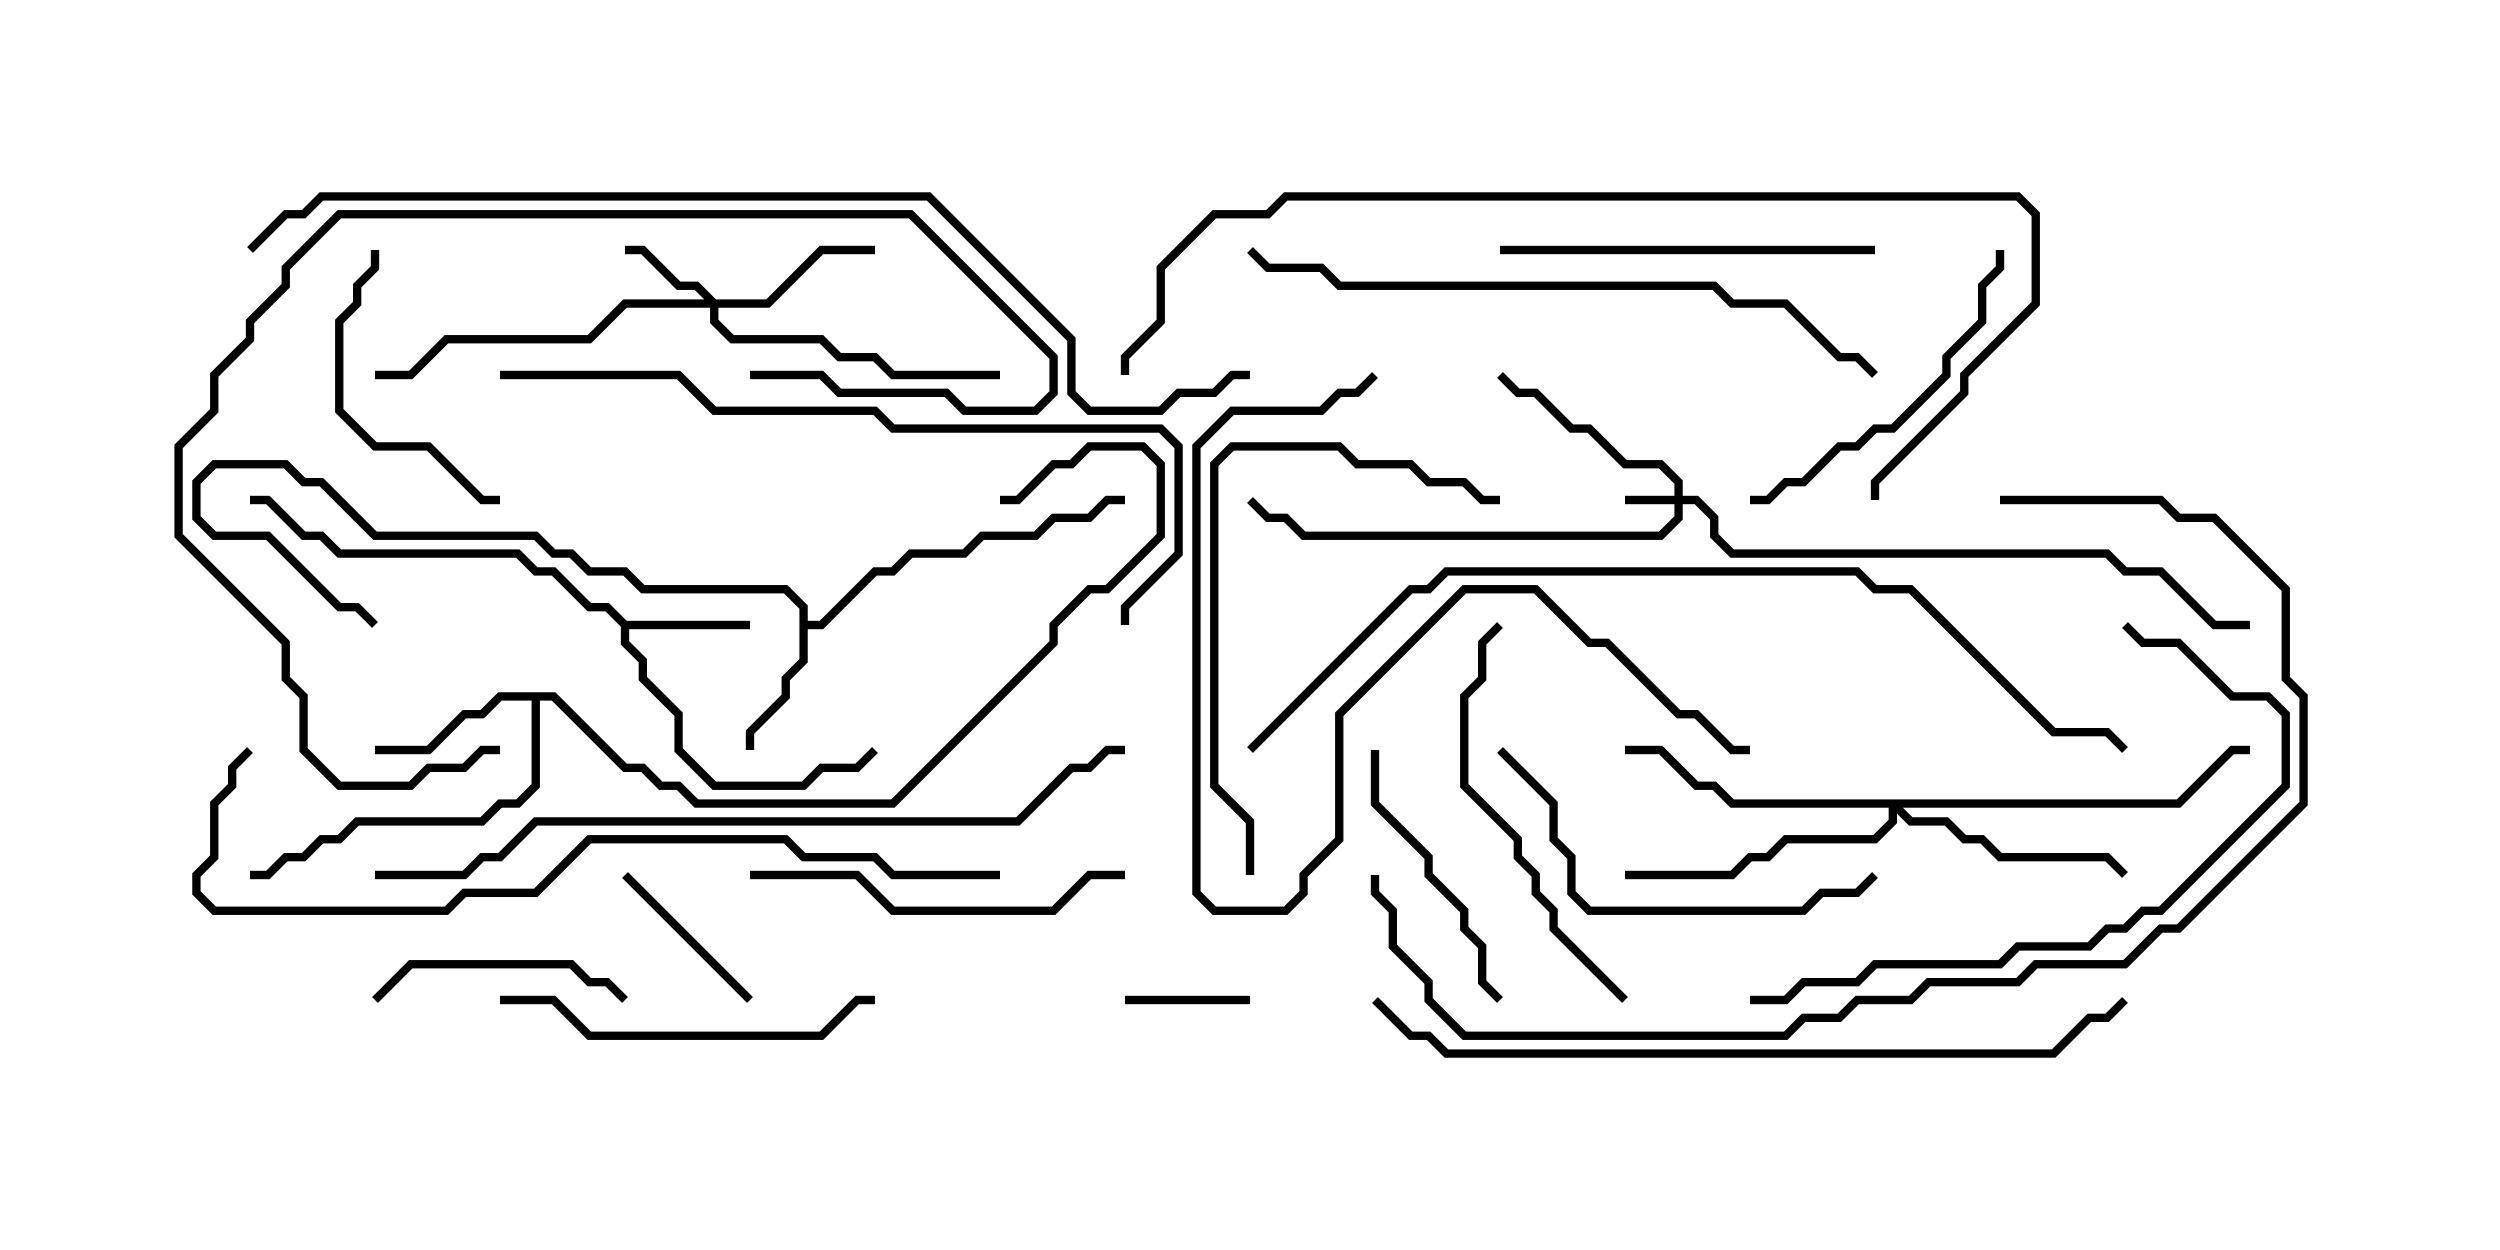 <svg version="1.1" width="30" height="15" xmlns="http://www.w3.org/2000/svg"><path d="M7.521,7.45L9,7.45L9,7.55L7.55,7.55L7.55,7.694L7.764,7.908L7.764,8.122L8.193,8.551L8.193,8.979L8.592,9.379L9.622,9.379L9.836,9.164L10.265,9.164L10.465,8.965L10.535,9.035L10.306,9.264L9.878,9.264L9.664,9.479L8.551,9.479L8.093,9.021L8.093,8.592L7.664,8.164L7.664,7.949L7.45,7.735L7.45,7.521L7.265,7.336L7.051,7.336L6.622,6.907L6.408,6.907L6.194,6.693L4.051,6.693L3.836,6.479L3.622,6.479L3.194,6.05L3,6.05L3,5.95L3.235,5.95L3.664,6.379L3.878,6.379L4.092,6.593L6.235,6.593L6.449,6.807L6.664,6.807L7.092,7.236L7.306,7.236z" stroke="none"/><path d="M9.593,7.306L9.408,7.121L7.694,7.121L7.479,6.907L7.051,6.907L6.836,6.693L6.622,6.693L6.408,6.479L4.479,6.479L3.836,5.836L3.622,5.836L3.408,5.621L2.592,5.621L2.407,5.806L2.407,6.194L2.592,6.379L3.235,6.379L4.092,7.236L4.306,7.236L4.535,7.465L4.465,7.535L4.265,7.336L4.051,7.336L3.194,6.479L2.551,6.479L2.307,6.235L2.307,5.765L2.551,5.521L3.449,5.521L3.664,5.736L3.878,5.736L4.521,6.379L6.449,6.379L6.664,6.593L6.878,6.593L7.092,6.807L7.521,6.807L7.735,7.021L9.449,7.021L9.693,7.265L9.693,7.45L9.836,7.45L10.479,6.807L10.694,6.807L10.908,6.593L11.551,6.593L11.765,6.379L12.408,6.379L12.622,6.164L13.051,6.164L13.265,5.95L13.5,5.95L13.5,6.05L13.306,6.05L13.092,6.264L12.664,6.264L12.449,6.479L11.806,6.479L11.592,6.693L10.949,6.693L10.735,6.907L10.521,6.907L9.878,7.55L9.693,7.55L9.693,7.949L9.479,8.164L9.479,8.378L9.05,8.806L9.05,9L8.95,9L8.95,8.765L9.379,8.336L9.379,8.122L9.593,7.908z" stroke="none"/><path d="M6.664,8.307L7.521,9.164L7.735,9.164L7.949,9.379L8.164,9.379L8.378,9.593L10.694,9.593L12.593,7.694L12.593,7.479L13.051,7.021L13.265,7.021L13.879,6.408L13.879,5.592L13.694,5.407L13.092,5.407L12.878,5.621L12.664,5.621L12.235,6.05L12,6.05L12,5.95L12.194,5.95L12.622,5.521L12.836,5.521L13.051,5.307L13.735,5.307L13.979,5.551L13.979,6.449L13.306,7.121L13.092,7.121L12.693,7.521L12.693,7.735L10.735,9.693L8.336,9.693L8.122,9.479L7.908,9.479L7.694,9.264L7.479,9.264L6.622,8.407L6.479,8.407L6.479,9.449L6.235,9.693L6.021,9.693L5.806,9.907L4.306,9.907L4.092,10.121L3.878,10.121L3.664,10.336L3.449,10.336L3.235,10.55L3,10.55L3,10.45L3.194,10.45L3.408,10.236L3.622,10.236L3.836,10.021L4.051,10.021L4.265,9.807L5.765,9.807L5.979,9.593L6.194,9.593L6.379,9.408L6.379,8.407L6.021,8.407L5.806,8.621L5.592,8.621L5.164,9.05L4.5,9.05L4.5,8.95L5.122,8.95L5.551,8.521L5.765,8.521L5.979,8.307z" stroke="none"/><path d="M20.093,5.95L20.093,5.806L19.908,5.621L19.479,5.621L19.051,5.193L18.836,5.193L18.408,4.764L18.194,4.764L17.965,4.535L18.035,4.465L18.235,4.664L18.449,4.664L18.878,5.093L19.092,5.093L19.521,5.521L19.949,5.521L20.193,5.765L20.193,5.95L20.378,5.95L20.621,6.194L20.621,6.408L20.806,6.593L25.306,6.593L25.521,6.807L25.949,6.807L26.592,7.45L27,7.45L27,7.55L26.551,7.55L25.908,6.907L25.479,6.907L25.265,6.693L20.765,6.693L20.521,6.449L20.521,6.235L20.336,6.05L20.193,6.05L20.193,6.235L19.949,6.479L15.622,6.479L15.408,6.264L15.194,6.264L14.965,6.035L15.035,5.965L15.235,6.164L15.449,6.164L15.664,6.379L19.908,6.379L20.093,6.194L20.093,6.05L19.5,6.05L19.5,5.95z" stroke="none"/><path d="M8.592,3.593L9.194,3.593L9.836,2.95L10.5,2.95L10.5,3.05L9.878,3.05L9.235,3.693L8.621,3.693L8.621,3.836L8.806,4.021L9.878,4.021L10.092,4.236L10.521,4.236L10.735,4.45L12,4.45L12,4.55L10.694,4.55L10.479,4.336L10.051,4.336L9.836,4.121L8.765,4.121L8.521,3.878L8.521,3.693L7.521,3.693L7.092,4.121L5.378,4.121L4.949,4.55L4.5,4.55L4.5,4.45L4.908,4.45L5.336,4.021L7.051,4.021L7.479,3.593L8.451,3.593L8.336,3.479L8.122,3.479L7.694,3.05L7.5,3.05L7.5,2.95L7.735,2.95L8.164,3.379L8.378,3.379z" stroke="none"/><path d="M26.122,9.593L26.765,8.95L27,8.95L27,9.05L26.806,9.05L26.164,9.693L22.835,9.693L22.949,9.807L23.378,9.807L23.592,10.021L23.806,10.021L24.021,10.236L25.306,10.236L25.535,10.465L25.465,10.535L25.265,10.336L23.979,10.336L23.765,10.121L23.551,10.121L23.336,9.907L22.908,9.907L22.764,9.764L22.764,9.878L22.521,10.121L21.449,10.121L21.235,10.336L21.021,10.336L20.806,10.55L19.5,10.55L19.5,10.45L20.765,10.45L20.979,10.236L21.194,10.236L21.408,10.021L22.479,10.021L22.664,9.836L22.664,9.693L20.765,9.693L20.551,9.479L20.336,9.479L19.908,9.05L19.5,9.05L19.5,8.95L19.949,8.95L20.378,9.379L20.592,9.379L20.806,9.593z" stroke="none"/><path d="M15,11.95L15,12.05L13.5,12.05L13.5,11.95z" stroke="none"/><path d="M7.465,10.535L7.535,10.465L9.035,11.965L8.965,12.035z" stroke="none"/><path d="M7.535,11.965L7.465,12.035L7.265,11.836L7.051,11.836L6.836,11.621L4.949,11.621L4.535,12.035L4.465,11.965L4.908,11.521L6.878,11.521L7.092,11.736L7.306,11.736z" stroke="none"/><path d="M6,5.95L6,6.05L5.765,6.05L5.122,5.407L4.479,5.407L4.021,4.949L4.021,3.836L4.236,3.622L4.236,3.408L4.45,3.194L4.45,3L4.55,3L4.55,3.235L4.336,3.449L4.336,3.664L4.121,3.878L4.121,4.908L4.521,5.307L5.164,5.307L5.806,5.95z" stroke="none"/><path d="M18.035,11.965L17.965,12.035L17.736,11.806L17.736,11.378L17.521,11.164L17.521,10.949L17.093,10.521L17.093,10.306L16.45,9.664L16.45,9L16.55,9L16.55,9.622L17.193,10.265L17.193,10.479L17.621,10.908L17.621,11.122L17.836,11.336L17.836,11.765z" stroke="none"/><path d="M23.95,3L24.05,3L24.05,3.235L23.836,3.449L23.836,3.878L23.407,4.306L23.407,4.521L22.735,5.193L22.521,5.193L22.306,5.407L22.092,5.407L21.664,5.836L21.449,5.836L21.235,6.05L21,6.05L21,5.95L21.194,5.95L21.408,5.736L21.622,5.736L22.051,5.307L22.265,5.307L22.479,5.093L22.694,5.093L23.307,4.479L23.307,4.265L23.736,3.836L23.736,3.408L23.95,3.194z" stroke="none"/><path d="M13.5,10.45L13.5,10.55L13.092,10.55L12.664,10.979L10.694,10.979L10.265,10.55L9,10.55L9,10.45L10.306,10.45L10.735,10.879L12.622,10.879L13.051,10.45z" stroke="none"/><path d="M18,3.05L18,2.95L22.5,2.95L22.5,3.05z" stroke="none"/><path d="M6,12.05L6,11.95L6.664,11.95L7.092,12.379L9.836,12.379L10.265,11.95L10.5,11.95L10.5,12.05L10.306,12.05L9.878,12.479L7.051,12.479L6.622,12.05z" stroke="none"/><path d="M17.965,9.035L18.035,8.965L18.693,9.622L18.693,10.051L18.907,10.265L18.907,10.694L19.092,10.879L21.622,10.879L21.836,10.664L22.265,10.664L22.465,10.465L22.535,10.535L22.306,10.764L21.878,10.764L21.664,10.979L19.051,10.979L18.807,10.735L18.807,10.306L18.593,10.092L18.593,9.664z" stroke="none"/><path d="M19.535,11.965L19.465,12.035L18.593,11.164L18.593,10.949L18.379,10.735L18.379,10.521L18.164,10.306L18.164,10.092L17.521,9.449L17.521,8.336L17.736,8.122L17.736,7.694L17.965,7.465L18.035,7.535L17.836,7.735L17.836,8.164L17.621,8.378L17.621,9.408L18.264,10.051L18.264,10.265L18.479,10.479L18.479,10.694L18.693,10.908L18.693,11.122z" stroke="none"/><path d="M15.05,10.5L14.95,10.5L14.95,9.878L14.521,9.449L14.521,5.551L14.765,5.307L16.092,5.307L16.306,5.521L16.949,5.521L17.164,5.736L17.592,5.736L17.806,5.95L18,5.95L18,6.05L17.765,6.05L17.551,5.836L17.122,5.836L16.908,5.621L16.265,5.621L16.051,5.407L14.806,5.407L14.621,5.592L14.621,9.408L15.05,9.836z" stroke="none"/><path d="M9,4.55L9,4.45L9.878,4.45L10.092,4.664L11.378,4.664L11.592,4.879L12.408,4.879L12.593,4.694L12.593,4.306L10.908,2.621L4.092,2.621L3.479,3.235L3.479,3.449L3.05,3.878L3.05,4.092L2.621,4.521L2.621,4.949L2.193,5.378L2.193,6.408L3.479,7.694L3.479,8.122L3.693,8.336L3.693,8.979L4.092,9.379L4.908,9.379L5.122,9.164L5.551,9.164L5.765,8.95L6,8.95L6,9.05L5.806,9.05L5.592,9.264L5.164,9.264L4.949,9.479L4.051,9.479L3.593,9.021L3.593,8.378L3.379,8.164L3.379,7.735L2.093,6.449L2.093,5.336L2.521,4.908L2.521,4.479L2.95,4.051L2.95,3.836L3.379,3.408L3.379,3.194L4.051,2.521L10.949,2.521L12.693,4.265L12.693,4.735L12.449,4.979L11.551,4.979L11.336,4.764L10.051,4.764L9.836,4.55z" stroke="none"/><path d="M21,12.05L21,11.95L21.408,11.95L21.622,11.736L22.265,11.736L22.479,11.521L23.979,11.521L24.194,11.307L25.051,11.307L25.265,11.093L25.479,11.093L25.694,10.879L25.908,10.879L27.379,9.408L27.379,8.592L27.194,8.407L26.765,8.407L26.122,7.764L25.694,7.764L25.465,7.535L25.535,7.465L25.735,7.664L26.164,7.664L26.806,8.307L27.235,8.307L27.479,8.551L27.479,9.449L25.949,10.979L25.735,10.979L25.521,11.193L25.306,11.193L25.092,11.407L24.235,11.407L24.021,11.621L22.521,11.621L22.306,11.836L21.664,11.836L21.449,12.05z" stroke="none"/><path d="M21,8.95L21,9.05L20.765,9.05L20.336,8.621L20.122,8.621L19.265,7.764L19.051,7.764L18.408,7.121L17.592,7.121L16.121,8.592L16.121,10.092L15.693,10.521L15.693,10.735L15.449,10.979L14.551,10.979L14.307,10.735L14.307,5.336L14.765,4.879L15.836,4.879L16.051,4.664L16.265,4.664L16.465,4.465L16.535,4.535L16.306,4.764L16.092,4.764L15.878,4.979L14.806,4.979L14.407,5.378L14.407,10.694L14.592,10.879L15.408,10.879L15.593,10.694L15.593,10.479L16.021,10.051L16.021,8.551L17.551,7.021L18.449,7.021L19.092,7.664L19.306,7.664L20.164,8.521L20.378,8.521L20.806,8.95z" stroke="none"/><path d="M22.535,4.465L22.465,4.535L22.265,4.336L22.051,4.336L21.408,3.693L20.765,3.693L20.551,3.479L16.051,3.479L15.836,3.264L15.194,3.264L14.965,3.035L15.035,2.965L15.235,3.164L15.878,3.164L16.092,3.379L20.592,3.379L20.806,3.593L21.449,3.593L22.092,4.236L22.306,4.236z" stroke="none"/><path d="M6,4.55L6,4.45L8.164,4.45L8.592,4.879L10.521,4.879L10.735,5.093L13.949,5.093L14.193,5.336L14.193,6.664L13.55,7.306L13.55,7.5L13.45,7.5L13.45,7.265L14.093,6.622L14.093,5.378L13.908,5.193L10.694,5.193L10.479,4.979L8.551,4.979L8.122,4.55z" stroke="none"/><path d="M24,6.05L24,5.95L25.949,5.95L26.164,6.164L26.592,6.164L27.479,7.051L27.479,8.122L27.693,8.336L27.693,9.664L26.164,11.193L25.949,11.193L25.521,11.621L24.449,11.621L24.235,11.836L23.164,11.836L22.949,12.05L22.306,12.05L22.092,12.264L21.664,12.264L21.449,12.479L17.551,12.479L17.093,12.021L17.093,11.806L16.664,11.378L16.664,10.949L16.45,10.735L16.45,10.5L16.55,10.5L16.55,10.694L16.764,10.908L16.764,11.336L17.193,11.765L17.193,11.979L17.592,12.379L21.408,12.379L21.622,12.164L22.051,12.164L22.265,11.95L22.908,11.95L23.122,11.736L24.194,11.736L24.408,11.521L25.479,11.521L25.908,11.093L26.122,11.093L27.593,9.622L27.593,8.378L27.379,8.164L27.379,7.092L26.551,6.264L26.122,6.264L25.908,6.05z" stroke="none"/><path d="M16.465,12.035L16.535,11.965L16.949,12.379L17.164,12.379L17.378,12.593L24.622,12.593L25.051,12.164L25.265,12.164L25.465,11.965L25.535,12.035L25.306,12.264L25.092,12.264L24.664,12.693L17.336,12.693L17.122,12.479L16.908,12.479z" stroke="none"/><path d="M12,10.45L12,10.55L10.694,10.55L10.479,10.336L9.622,10.336L9.408,10.121L7.092,10.121L6.449,10.764L5.592,10.764L5.378,10.979L2.551,10.979L2.307,10.735L2.307,10.479L2.521,10.265L2.521,9.622L2.736,9.408L2.736,9.194L2.965,8.965L3.035,9.035L2.836,9.235L2.836,9.449L2.621,9.664L2.621,10.306L2.407,10.521L2.407,10.694L2.592,10.879L5.336,10.879L5.551,10.664L6.408,10.664L7.051,10.021L9.449,10.021L9.664,10.236L10.521,10.236L10.735,10.45z" stroke="none"/><path d="M4.5,10.55L4.5,10.45L5.551,10.45L5.765,10.236L5.979,10.236L6.408,9.807L12.194,9.807L12.836,9.164L13.051,9.164L13.265,8.95L13.5,8.95L13.5,9.05L13.306,9.05L13.092,9.264L12.878,9.264L12.235,9.907L6.449,9.907L6.021,10.336L5.806,10.336L5.592,10.55z" stroke="none"/><path d="M22.55,6L22.45,6L22.45,5.765L23.521,4.694L23.521,4.479L24.379,3.622L24.379,2.592L24.194,2.407L15.449,2.407L15.235,2.621L14.592,2.621L13.979,3.235L13.979,3.878L13.55,4.306L13.55,4.5L13.45,4.5L13.45,4.265L13.879,3.836L13.879,3.194L14.551,2.521L15.194,2.521L15.408,2.307L24.235,2.307L24.479,2.551L24.479,3.664L23.621,4.521L23.621,4.735L22.55,5.806z" stroke="none"/><path d="M15.035,9.035L14.965,8.965L16.908,7.021L17.122,7.021L17.336,6.807L22.306,6.807L22.521,7.021L22.949,7.021L24.664,8.736L25.306,8.736L25.535,8.965L25.465,9.035L25.265,8.836L24.622,8.836L22.908,7.121L22.479,7.121L22.265,6.907L17.378,6.907L17.164,7.121L16.949,7.121z" stroke="none"/><path d="M3.035,3.035L2.965,2.965L3.408,2.521L3.622,2.521L3.836,2.307L11.164,2.307L12.907,4.051L12.907,4.694L13.092,4.879L13.908,4.879L14.122,4.664L14.551,4.664L14.765,4.45L15,4.45L15,4.55L14.806,4.55L14.592,4.764L14.164,4.764L13.949,4.979L13.051,4.979L12.807,4.735L12.807,4.092L11.122,2.407L3.878,2.407L3.664,2.621L3.449,2.621z" stroke="none"/></svg>